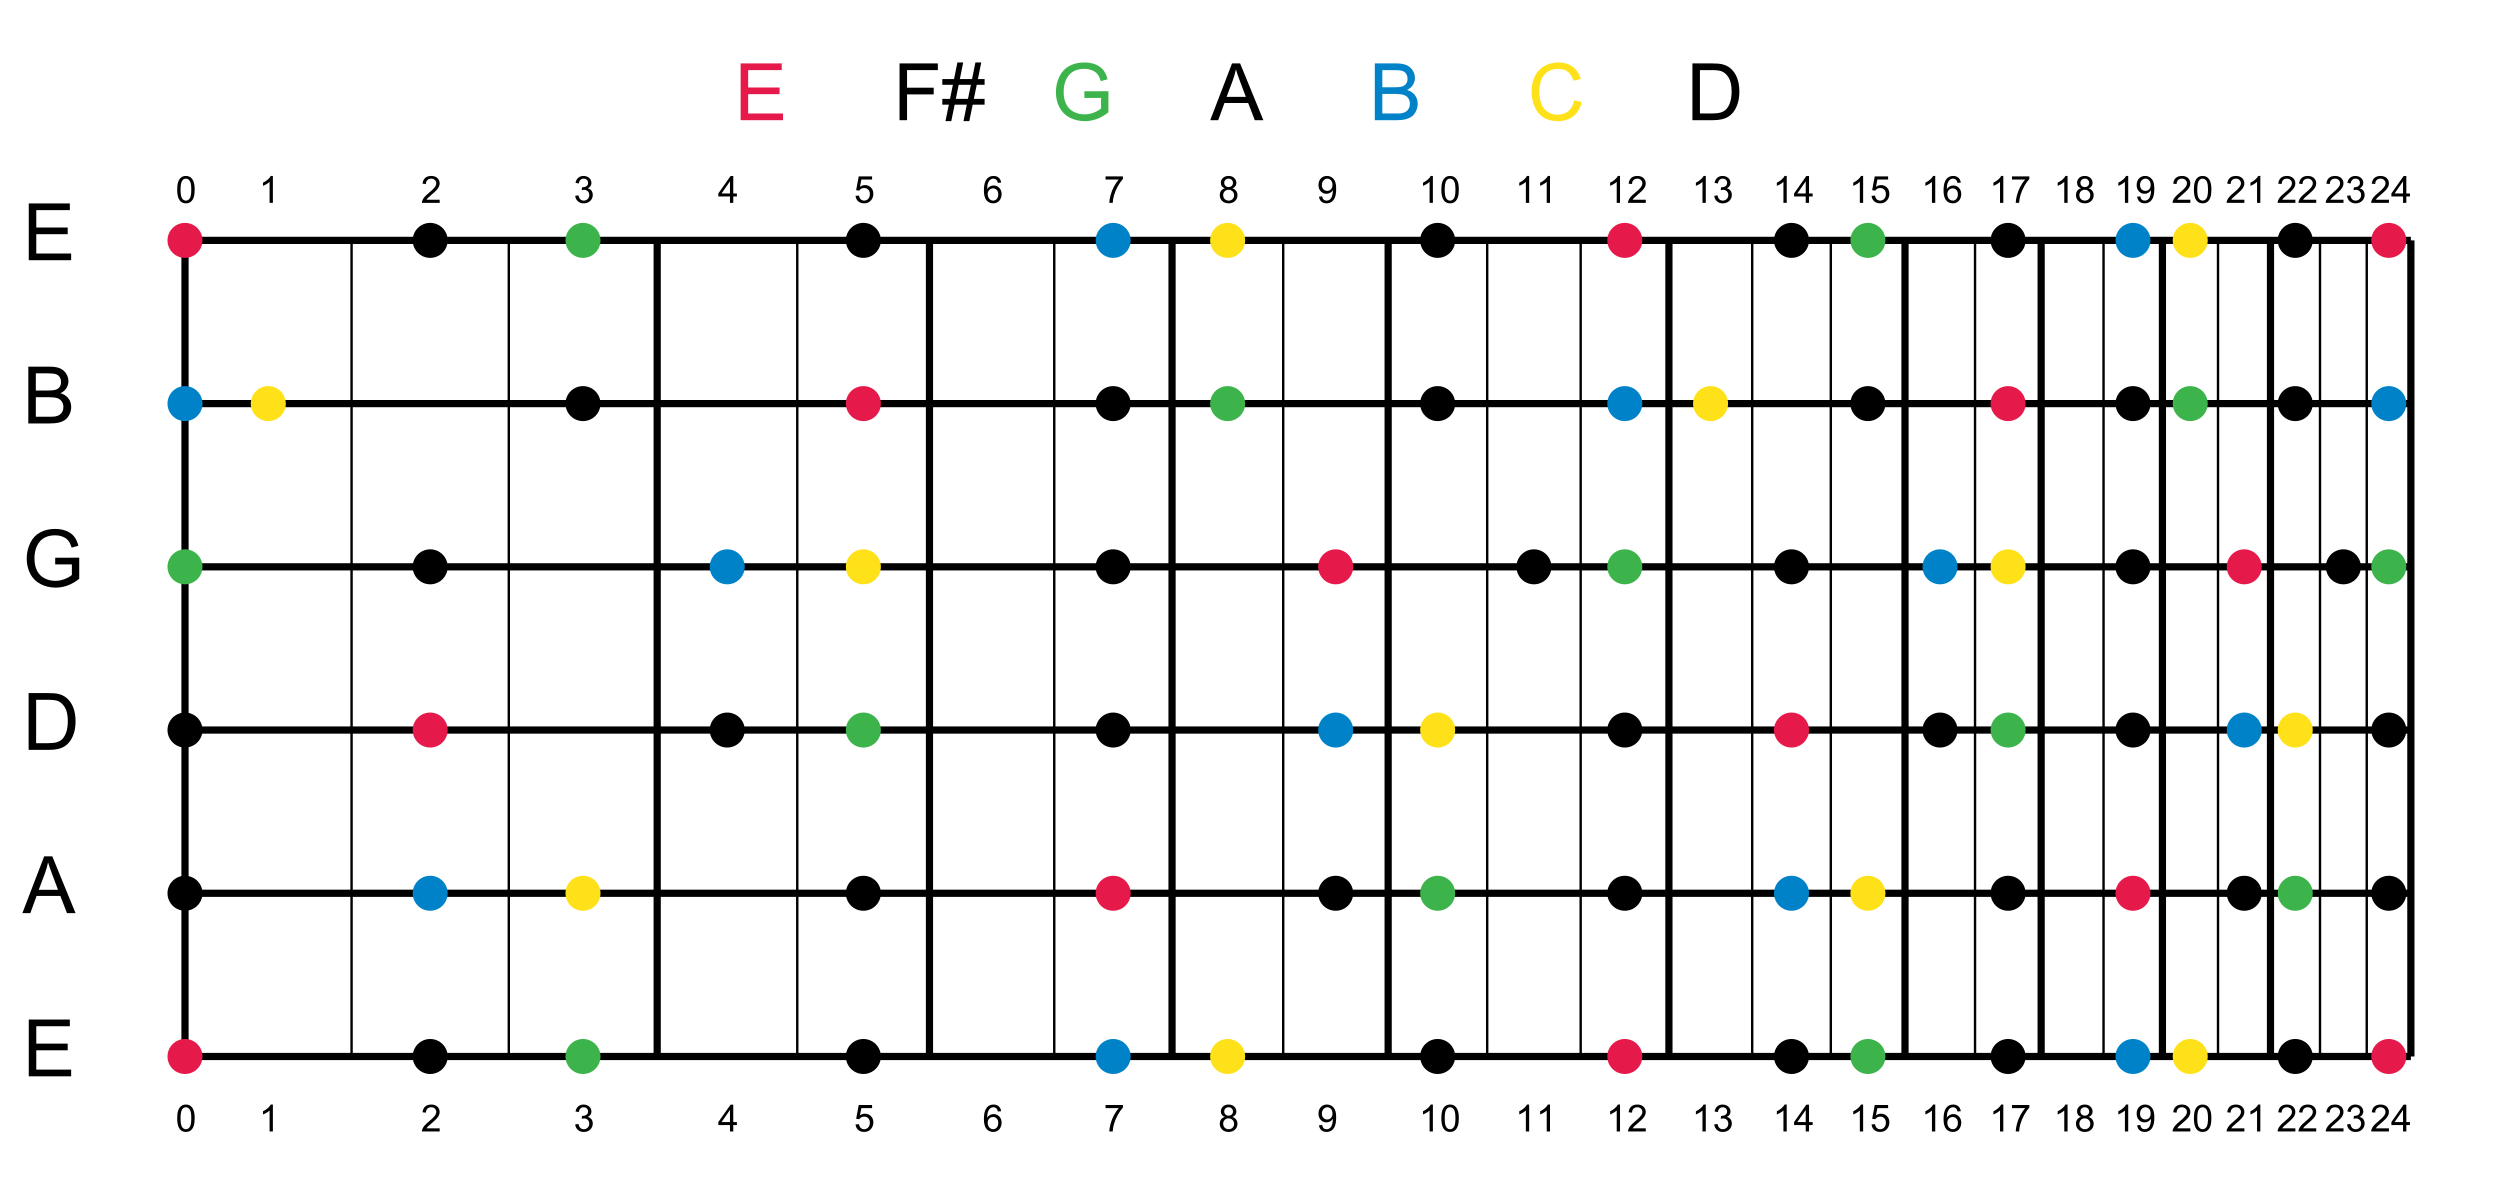 <?xml version="1.0" encoding="UTF-8"?>
<svg xmlns="http://www.w3.org/2000/svg" xmlns:xlink="http://www.w3.org/1999/xlink" width="1040pt" height="500pt" viewBox="0 0 1040 500" version="1.1">
<defs>
<g>
<symbol overflow="visible" id="glyph0-0">
<path style="stroke:none;" d="M 1.949 0 L 1.949 -9.75 L 9.75 -9.75 L 9.75 0 Z M 2.195 -0.242 L 9.508 -0.242 L 9.508 -9.508 L 2.195 -9.508 Z M 2.195 -0.242 "/>
</symbol>
<symbol overflow="visible" id="glyph0-1">
<path style="stroke:none;" d="M 0.648 -5.508 C 0.645 -6.828 0.781 -7.891 1.055 -8.695 C 1.324 -9.5 1.727 -10.117 2.266 -10.555 C 2.801 -10.988 3.477 -11.207 4.289 -11.211 C 4.887 -11.207 5.41 -11.086 5.863 -10.848 C 6.312 -10.605 6.688 -10.258 6.984 -9.805 C 7.277 -9.348 7.508 -8.797 7.676 -8.145 C 7.844 -7.492 7.926 -6.613 7.93 -5.508 C 7.926 -4.195 7.793 -3.137 7.523 -2.336 C 7.254 -1.527 6.852 -0.906 6.316 -0.469 C 5.781 -0.031 5.105 0.188 4.289 0.191 C 3.211 0.188 2.363 -0.195 1.75 -0.969 C 1.012 -1.891 0.645 -3.406 0.648 -5.508 Z M 2.055 -5.508 C 2.051 -3.672 2.266 -2.449 2.699 -1.848 C 3.125 -1.238 3.656 -0.938 4.289 -0.938 C 4.918 -0.938 5.445 -1.242 5.875 -1.852 C 6.301 -2.461 6.516 -3.68 6.52 -5.508 C 6.516 -7.344 6.301 -8.562 5.875 -9.172 C 5.445 -9.773 4.91 -10.078 4.273 -10.078 C 3.641 -10.078 3.141 -9.809 2.766 -9.277 C 2.289 -8.594 2.051 -7.34 2.055 -5.508 Z M 2.055 -5.508 "/>
</symbol>
<symbol overflow="visible" id="glyph0-2">
<path style="stroke:none;" d="M 5.812 0 L 4.441 0 L 4.441 -8.738 C 4.109 -8.418 3.676 -8.105 3.141 -7.793 C 2.605 -7.477 2.125 -7.238 1.699 -7.086 L 1.699 -8.41 C 2.465 -8.766 3.133 -9.203 3.707 -9.719 C 4.281 -10.23 4.688 -10.727 4.93 -11.211 L 5.812 -11.211 Z M 5.812 0 "/>
</symbol>
<symbol overflow="visible" id="glyph0-3">
<path style="stroke:none;" d="M 7.852 -1.316 L 7.852 0 L 0.473 0 C 0.461 -0.328 0.516 -0.645 0.633 -0.953 C 0.82 -1.453 1.121 -1.949 1.535 -2.438 C 1.949 -2.922 2.547 -3.484 3.328 -4.129 C 4.539 -5.121 5.359 -5.91 5.789 -6.492 C 6.215 -7.074 6.426 -7.625 6.43 -8.145 C 6.426 -8.684 6.23 -9.141 5.844 -9.516 C 5.453 -9.891 4.949 -10.078 4.328 -10.078 C 3.664 -10.078 3.137 -9.879 2.742 -9.484 C 2.344 -9.086 2.141 -8.539 2.141 -7.84 L 0.73 -7.984 C 0.824 -9.031 1.188 -9.832 1.82 -10.383 C 2.449 -10.934 3.293 -11.207 4.355 -11.211 C 5.426 -11.207 6.277 -10.91 6.902 -10.32 C 7.527 -9.723 7.84 -8.988 7.84 -8.113 C 7.84 -7.664 7.746 -7.223 7.562 -6.793 C 7.379 -6.359 7.074 -5.906 6.652 -5.43 C 6.223 -4.949 5.52 -4.293 4.539 -3.465 C 3.715 -2.77 3.188 -2.301 2.953 -2.059 C 2.719 -1.809 2.523 -1.562 2.375 -1.316 Z M 7.852 -1.316 "/>
</symbol>
<symbol overflow="visible" id="glyph0-4">
<path style="stroke:none;" d="M 0.656 -2.949 L 2.027 -3.129 C 2.184 -2.352 2.449 -1.789 2.828 -1.449 C 3.207 -1.105 3.668 -0.938 4.211 -0.938 C 4.855 -0.938 5.398 -1.16 5.844 -1.605 C 6.285 -2.051 6.508 -2.605 6.512 -3.27 C 6.508 -3.895 6.305 -4.41 5.895 -4.824 C 5.48 -5.23 4.957 -5.438 4.328 -5.438 C 4.066 -5.438 3.742 -5.387 3.359 -5.285 L 3.512 -6.488 C 3.598 -6.477 3.672 -6.473 3.734 -6.477 C 4.312 -6.473 4.84 -6.625 5.309 -6.934 C 5.777 -7.234 6.012 -7.703 6.012 -8.34 C 6.012 -8.84 5.84 -9.258 5.5 -9.59 C 5.156 -9.918 4.719 -10.082 4.184 -10.086 C 3.648 -10.082 3.203 -9.914 2.848 -9.582 C 2.492 -9.242 2.262 -8.742 2.164 -8.074 L 0.793 -8.316 C 0.957 -9.23 1.34 -9.945 1.934 -10.453 C 2.527 -10.957 3.266 -11.207 4.152 -11.211 C 4.758 -11.207 5.32 -11.078 5.836 -10.82 C 6.348 -10.559 6.738 -10.203 7.012 -9.75 C 7.281 -9.297 7.418 -8.816 7.418 -8.309 C 7.418 -7.824 7.285 -7.383 7.027 -6.992 C 6.766 -6.594 6.383 -6.281 5.879 -6.047 C 6.535 -5.895 7.051 -5.578 7.418 -5.098 C 7.785 -4.617 7.969 -4.016 7.969 -3.297 C 7.969 -2.32 7.613 -1.492 6.902 -0.816 C 6.191 -0.137 5.289 0.199 4.203 0.199 C 3.219 0.199 2.406 -0.09 1.762 -0.676 C 1.113 -1.258 0.746 -2.016 0.656 -2.949 Z M 0.656 -2.949 "/>
</symbol>
<symbol overflow="visible" id="glyph0-5">
<path style="stroke:none;" d="M 5.043 0 L 5.043 -2.672 L 0.199 -2.672 L 0.199 -3.93 L 5.293 -11.168 L 6.414 -11.168 L 6.414 -3.93 L 7.922 -3.93 L 7.922 -2.672 L 6.414 -2.672 L 6.414 0 Z M 5.043 -3.93 L 5.043 -8.965 L 1.547 -3.93 Z M 5.043 -3.93 "/>
</symbol>
<symbol overflow="visible" id="glyph0-6">
<path style="stroke:none;" d="M 0.648 -2.926 L 2.086 -3.047 C 2.191 -2.344 2.438 -1.816 2.828 -1.465 C 3.215 -1.113 3.684 -0.938 4.234 -0.938 C 4.895 -0.938 5.453 -1.184 5.91 -1.684 C 6.367 -2.176 6.598 -2.836 6.598 -3.664 C 6.598 -4.441 6.375 -5.059 5.938 -5.512 C 5.492 -5.961 4.918 -6.188 4.211 -6.191 C 3.77 -6.188 3.371 -6.086 3.016 -5.891 C 2.66 -5.688 2.383 -5.43 2.18 -5.109 L 0.891 -5.277 L 1.973 -11.016 L 7.527 -11.016 L 7.527 -9.703 L 3.07 -9.703 L 2.469 -6.703 C 3.133 -7.168 3.836 -7.398 4.578 -7.402 C 5.547 -7.398 6.371 -7.062 7.043 -6.391 C 7.715 -5.715 8.051 -4.848 8.051 -3.785 C 8.051 -2.773 7.754 -1.898 7.168 -1.164 C 6.449 -0.262 5.473 0.188 4.234 0.191 C 3.215 0.188 2.387 -0.094 1.746 -0.66 C 1.105 -1.227 0.738 -1.98 0.648 -2.926 Z M 0.648 -2.926 "/>
</symbol>
<symbol overflow="visible" id="glyph0-7">
<path style="stroke:none;" d="M 7.762 -8.434 L 6.398 -8.324 C 6.273 -8.859 6.098 -9.25 5.879 -9.5 C 5.504 -9.887 5.047 -10.082 4.508 -10.086 C 4.07 -10.082 3.688 -9.961 3.359 -9.719 C 2.922 -9.402 2.582 -8.941 2.336 -8.34 C 2.086 -7.73 1.957 -6.871 1.949 -5.758 C 2.277 -6.258 2.68 -6.629 3.16 -6.875 C 3.637 -7.117 4.137 -7.242 4.66 -7.242 C 5.57 -7.242 6.352 -6.906 6.996 -6.234 C 7.637 -5.562 7.957 -4.691 7.961 -3.625 C 7.957 -2.922 7.805 -2.27 7.508 -1.672 C 7.203 -1.066 6.789 -0.605 6.262 -0.289 C 5.73 0.031 5.133 0.188 4.465 0.191 C 3.32 0.188 2.387 -0.23 1.668 -1.07 C 0.945 -1.91 0.586 -3.297 0.586 -5.227 C 0.586 -7.383 0.984 -8.949 1.781 -9.934 C 2.477 -10.781 3.414 -11.207 4.594 -11.211 C 5.469 -11.207 6.188 -10.961 6.75 -10.473 C 7.312 -9.977 7.648 -9.297 7.762 -8.434 Z M 2.164 -3.617 C 2.16 -3.141 2.262 -2.691 2.465 -2.262 C 2.664 -1.828 2.945 -1.496 3.305 -1.273 C 3.664 -1.047 4.043 -0.938 4.441 -0.938 C 5.02 -0.938 5.516 -1.168 5.934 -1.637 C 6.348 -2.102 6.555 -2.738 6.559 -3.543 C 6.555 -4.312 6.352 -4.918 5.941 -5.363 C 5.527 -5.805 5.008 -6.027 4.387 -6.031 C 3.766 -6.027 3.238 -5.805 2.809 -5.363 C 2.375 -4.918 2.16 -4.336 2.164 -3.617 Z M 2.164 -3.617 "/>
</symbol>
<symbol overflow="visible" id="glyph0-8">
<path style="stroke:none;" d="M 0.738 -9.703 L 0.738 -11.023 L 7.969 -11.023 L 7.969 -9.957 C 7.258 -9.195 6.551 -8.191 5.852 -6.938 C 5.152 -5.684 4.613 -4.395 4.234 -3.07 C 3.957 -2.133 3.781 -1.109 3.711 0 L 2.301 0 C 2.312 -0.875 2.484 -1.934 2.816 -3.184 C 3.145 -4.426 3.617 -5.625 4.238 -6.781 C 4.852 -7.934 5.508 -8.91 6.207 -9.703 Z M 0.738 -9.703 "/>
</symbol>
<symbol overflow="visible" id="glyph0-9">
<path style="stroke:none;" d="M 2.758 -6.055 C 2.188 -6.258 1.766 -6.555 1.492 -6.945 C 1.215 -7.328 1.078 -7.793 1.082 -8.332 C 1.078 -9.145 1.371 -9.824 1.957 -10.379 C 2.539 -10.93 3.316 -11.207 4.289 -11.211 C 5.262 -11.207 6.043 -10.926 6.641 -10.363 C 7.234 -9.797 7.535 -9.109 7.535 -8.297 C 7.535 -7.777 7.398 -7.324 7.125 -6.941 C 6.852 -6.555 6.438 -6.258 5.887 -6.055 C 6.57 -5.828 7.094 -5.469 7.453 -4.973 C 7.812 -4.473 7.992 -3.879 7.992 -3.191 C 7.992 -2.234 7.652 -1.43 6.977 -0.781 C 6.301 -0.133 5.414 0.188 4.312 0.191 C 3.211 0.188 2.32 -0.137 1.645 -0.785 C 0.969 -1.438 0.633 -2.25 0.633 -3.23 C 0.633 -3.953 0.816 -4.562 1.184 -5.055 C 1.551 -5.543 2.074 -5.875 2.758 -6.055 Z M 2.484 -8.379 C 2.484 -7.848 2.652 -7.414 2.992 -7.082 C 3.332 -6.746 3.773 -6.578 4.32 -6.582 C 4.844 -6.578 5.277 -6.746 5.617 -7.078 C 5.953 -7.41 6.121 -7.816 6.125 -8.305 C 6.121 -8.805 5.949 -9.227 5.602 -9.57 C 5.254 -9.91 4.82 -10.082 4.305 -10.086 C 3.777 -10.082 3.344 -9.914 3 -9.582 C 2.656 -9.242 2.484 -8.844 2.484 -8.379 Z M 2.043 -3.223 C 2.039 -2.832 2.133 -2.453 2.32 -2.086 C 2.504 -1.719 2.777 -1.434 3.145 -1.238 C 3.508 -1.035 3.902 -0.938 4.328 -0.938 C 4.98 -0.938 5.52 -1.148 5.949 -1.57 C 6.371 -1.992 6.586 -2.527 6.59 -3.176 C 6.586 -3.836 6.367 -4.379 5.93 -4.812 C 5.488 -5.242 4.938 -5.461 4.281 -5.461 C 3.633 -5.461 3.098 -5.246 2.676 -4.82 C 2.25 -4.395 2.039 -3.863 2.043 -3.223 Z M 2.043 -3.223 "/>
</symbol>
<symbol overflow="visible" id="glyph0-10">
<path style="stroke:none;" d="M 0.852 -2.582 L 2.172 -2.703 C 2.281 -2.078 2.492 -1.629 2.809 -1.355 C 3.121 -1.074 3.527 -0.938 4.023 -0.938 C 4.441 -0.938 4.809 -1.031 5.129 -1.227 C 5.441 -1.414 5.703 -1.672 5.91 -2 C 6.109 -2.32 6.277 -2.758 6.418 -3.305 C 6.551 -3.852 6.621 -4.41 6.625 -4.98 C 6.621 -5.043 6.621 -5.133 6.621 -5.258 C 6.344 -4.816 5.969 -4.461 5.496 -4.191 C 5.02 -3.918 4.504 -3.785 3.953 -3.785 C 3.027 -3.785 2.246 -4.117 1.605 -4.789 C 0.965 -5.457 0.645 -6.344 0.648 -7.441 C 0.645 -8.574 0.977 -9.484 1.648 -10.176 C 2.312 -10.863 3.152 -11.207 4.16 -11.211 C 4.887 -11.207 5.551 -11.012 6.152 -10.625 C 6.754 -10.23 7.211 -9.676 7.523 -8.953 C 7.836 -8.227 7.992 -7.18 7.992 -5.812 C 7.992 -4.383 7.836 -3.246 7.527 -2.402 C 7.215 -1.559 6.754 -0.914 6.145 -0.473 C 5.531 -0.031 4.812 0.188 3.992 0.191 C 3.113 0.188 2.398 -0.051 1.848 -0.535 C 1.293 -1.02 0.961 -1.703 0.852 -2.582 Z M 6.469 -7.512 C 6.469 -8.297 6.258 -8.918 5.84 -9.383 C 5.418 -9.844 4.914 -10.078 4.328 -10.078 C 3.715 -10.078 3.184 -9.828 2.734 -9.332 C 2.277 -8.832 2.051 -8.188 2.055 -7.395 C 2.051 -6.684 2.266 -6.105 2.699 -5.66 C 3.125 -5.215 3.656 -4.992 4.289 -4.996 C 4.922 -4.992 5.441 -5.215 5.855 -5.66 C 6.262 -6.105 6.469 -6.723 6.469 -7.512 Z M 6.469 -7.512 "/>
</symbol>
<symbol overflow="visible" id="glyph1-0">
<path style="stroke:none;" d="M 4.125 0 L 4.125 -20.625 L 20.625 -20.625 L 20.625 0 Z M 4.641 -0.516 L 20.109 -0.516 L 20.109 -20.109 L 4.641 -20.109 Z M 4.641 -0.516 "/>
</symbol>
<symbol overflow="visible" id="glyph1-1">
<path style="stroke:none;" d="M 2.609 0 L 2.609 -23.621 L 19.691 -23.621 L 19.691 -20.836 L 5.734 -20.836 L 5.734 -13.602 L 18.805 -13.602 L 18.805 -10.828 L 5.734 -10.828 L 5.734 -2.789 L 20.238 -2.789 L 20.238 0 Z M 2.609 0 "/>
</symbol>
<symbol overflow="visible" id="glyph1-2">
<path style="stroke:none;" d="M -0.047 0 L 9.023 -23.621 L 12.391 -23.621 L 22.059 0 L 18.5 0 L 15.742 -7.156 L 5.867 -7.156 L 3.27 0 Z M 6.766 -9.699 L 14.777 -9.699 L 12.312 -16.242 C 11.555 -18.227 10.996 -19.859 10.633 -21.141 C 10.332 -19.625 9.91 -18.121 9.363 -16.629 Z M 6.766 -9.699 "/>
</symbol>
<symbol overflow="visible" id="glyph1-3">
<path style="stroke:none;" d="M 2.547 0 L 2.547 -23.621 L 10.684 -23.621 C 12.516 -23.617 13.918 -23.508 14.891 -23.285 C 16.238 -22.973 17.395 -22.406 18.352 -21.594 C 19.598 -20.535 20.527 -19.191 21.148 -17.555 C 21.762 -15.914 22.07 -14.043 22.074 -11.941 C 22.07 -10.145 21.863 -8.555 21.445 -7.172 C 21.027 -5.785 20.488 -4.637 19.836 -3.73 C 19.176 -2.82 18.461 -2.105 17.684 -1.586 C 16.902 -1.062 15.961 -0.668 14.863 -0.402 C 13.758 -0.133 12.492 0 11.07 0 Z M 5.672 -2.789 L 10.715 -2.789 C 12.27 -2.789 13.492 -2.934 14.379 -3.223 C 15.266 -3.512 15.973 -3.918 16.5 -4.445 C 17.242 -5.184 17.816 -6.18 18.23 -7.434 C 18.641 -8.684 18.848 -10.203 18.852 -11.988 C 18.848 -14.457 18.441 -16.355 17.633 -17.684 C 16.82 -19.012 15.836 -19.898 14.68 -20.352 C 13.836 -20.672 12.488 -20.836 10.633 -20.836 L 5.672 -20.836 Z M 5.672 -2.789 "/>
</symbol>
<symbol overflow="visible" id="glyph1-4">
<path style="stroke:none;" d="M 13.602 -9.266 L 13.602 -12.035 L 23.605 -12.055 L 23.605 -3.289 C 22.066 -2.059 20.48 -1.137 18.852 -0.523 C 17.215 0.094 15.539 0.398 13.824 0.402 C 11.5 0.398 9.395 -0.094 7.5 -1.086 C 5.602 -2.078 4.168 -3.516 3.207 -5.398 C 2.238 -7.273 1.758 -9.375 1.758 -11.699 C 1.758 -13.996 2.238 -16.141 3.199 -18.137 C 4.16 -20.125 5.543 -21.605 7.348 -22.574 C 9.152 -23.539 11.23 -24.023 13.582 -24.023 C 15.289 -24.023 16.832 -23.746 18.215 -23.195 C 19.594 -22.641 20.676 -21.871 21.461 -20.883 C 22.246 -19.891 22.844 -18.602 23.25 -17.016 L 20.43 -16.242 C 20.074 -17.445 19.633 -18.391 19.109 -19.078 C 18.578 -19.766 17.828 -20.316 16.852 -20.73 C 15.875 -21.145 14.789 -21.352 13.602 -21.352 C 12.168 -21.352 10.934 -21.133 9.895 -20.699 C 8.852 -20.262 8.012 -19.688 7.371 -18.98 C 6.73 -18.27 6.234 -17.492 5.883 -16.645 C 5.281 -15.18 4.98 -13.594 4.98 -11.891 C 4.98 -9.781 5.34 -8.02 6.066 -6.605 C 6.789 -5.184 7.848 -4.133 9.234 -3.449 C 10.617 -2.758 12.086 -2.414 13.648 -2.418 C 15 -2.414 16.324 -2.676 17.613 -3.199 C 18.902 -3.719 19.879 -4.273 20.543 -4.867 L 20.543 -9.266 Z M 13.602 -9.266 "/>
</symbol>
<symbol overflow="visible" id="glyph1-5">
<path style="stroke:none;" d="M 2.418 0 L 2.418 -23.621 L 11.281 -23.621 C 13.078 -23.617 14.527 -23.379 15.621 -22.902 C 16.711 -22.422 17.562 -21.688 18.184 -20.695 C 18.797 -19.703 19.105 -18.664 19.109 -17.578 C 19.105 -16.57 18.832 -15.617 18.289 -14.727 C 17.738 -13.832 16.914 -13.113 15.809 -12.57 C 17.234 -12.148 18.332 -11.434 19.102 -10.426 C 19.867 -9.41 20.25 -8.219 20.254 -6.848 C 20.25 -5.738 20.016 -4.711 19.551 -3.762 C 19.082 -2.809 18.504 -2.074 17.82 -1.562 C 17.129 -1.043 16.27 -0.652 15.234 -0.395 C 14.195 -0.129 12.926 0 11.426 0 Z M 5.543 -13.695 L 10.652 -13.695 C 12.035 -13.691 13.027 -13.785 13.633 -13.969 C 14.426 -14.203 15.023 -14.594 15.426 -15.145 C 15.828 -15.691 16.031 -16.379 16.031 -17.211 C 16.031 -17.992 15.844 -18.684 15.469 -19.277 C 15.094 -19.871 14.555 -20.277 13.855 -20.504 C 13.156 -20.723 11.961 -20.836 10.266 -20.836 L 5.543 -20.836 Z M 5.543 -2.789 L 11.426 -2.789 C 12.434 -2.789 13.141 -2.824 13.551 -2.898 C 14.27 -3.027 14.871 -3.242 15.355 -3.543 C 15.836 -3.844 16.234 -4.281 16.547 -4.855 C 16.859 -5.43 17.016 -6.094 17.016 -6.848 C 17.016 -7.727 16.789 -8.492 16.34 -9.141 C 15.887 -9.789 15.262 -10.246 14.461 -10.512 C 13.66 -10.777 12.508 -10.91 11.004 -10.91 L 5.543 -10.91 Z M 5.543 -2.789 "/>
</symbol>
<symbol overflow="visible" id="glyph1-6">
<path style="stroke:none;" d="M 2.707 0 L 2.707 -23.621 L 18.645 -23.621 L 18.645 -20.836 L 5.832 -20.836 L 5.832 -13.52 L 16.918 -13.52 L 16.918 -10.73 L 5.832 -10.73 L 5.832 0 Z M 2.707 0 "/>
</symbol>
<symbol overflow="visible" id="glyph1-7">
<path style="stroke:none;" d="M 1.66 0.402 L 3.062 -6.461 L 0.34 -6.461 L 0.34 -8.863 L 3.547 -8.863 L 4.738 -14.711 L 0.34 -14.711 L 0.34 -17.113 L 5.219 -17.113 L 6.621 -24.023 L 9.039 -24.023 L 7.637 -17.113 L 12.715 -17.113 L 14.117 -24.023 L 16.547 -24.023 L 15.148 -17.113 L 17.934 -17.113 L 17.934 -14.711 L 14.664 -14.711 L 13.453 -8.863 L 17.934 -8.863 L 17.934 -6.461 L 12.973 -6.461 L 11.57 0.402 L 9.152 0.402 L 10.539 -6.461 L 5.477 -6.461 L 4.078 0.402 Z M 5.961 -8.863 L 11.023 -8.863 L 12.23 -14.711 L 7.156 -14.711 Z M 5.961 -8.863 "/>
</symbol>
<symbol overflow="visible" id="glyph1-8">
<path style="stroke:none;" d="M 19.398 -8.281 L 22.527 -7.492 C 21.867 -4.922 20.688 -2.965 18.988 -1.617 C 17.285 -0.273 15.203 0.398 12.746 0.402 C 10.195 0.398 8.125 -0.117 6.531 -1.152 C 4.934 -2.188 3.719 -3.688 2.891 -5.656 C 2.055 -7.617 1.641 -9.73 1.645 -11.988 C 1.641 -14.449 2.109 -16.594 3.055 -18.426 C 3.992 -20.254 5.332 -21.645 7.066 -22.598 C 8.801 -23.547 10.707 -24.023 12.793 -24.023 C 15.152 -24.023 17.141 -23.422 18.754 -22.219 C 20.363 -21.016 21.488 -19.324 22.125 -17.145 L 19.047 -16.418 C 18.496 -18.137 17.699 -19.387 16.66 -20.172 C 15.613 -20.957 14.305 -21.352 12.73 -21.352 C 10.914 -21.352 9.395 -20.914 8.176 -20.043 C 6.953 -19.172 6.098 -18.004 5.605 -16.539 C 5.109 -15.07 4.863 -13.559 4.867 -12.004 C 4.863 -9.992 5.156 -8.238 5.742 -6.742 C 6.328 -5.242 7.238 -4.121 8.473 -3.383 C 9.707 -2.641 11.043 -2.273 12.488 -2.273 C 14.234 -2.273 15.719 -2.777 16.934 -3.785 C 18.148 -4.793 18.969 -6.289 19.398 -8.281 Z M 19.398 -8.281 "/>
</symbol>
</g>
</defs>
<g id="surface1">
<rect x="0" y="0" width="1040" height="500" style="fill:rgb(100%,100%,100%);fill-opacity:1;stroke:none;"/>
<g style="fill:rgb(0%,0%,0%);fill-opacity:1;">
  <use xlink:href="#glyph0-1" x="73.059" y="84.398"/>
</g>
<path style="fill:none;stroke-width:3;stroke-linecap:butt;stroke-linejoin:miter;stroke:rgb(0%,0%,0%);stroke-opacity:1;stroke-miterlimit:10;" d="M 76.961 100 L 76.961 439.5 "/>
<g style="fill:rgb(0%,0%,0%);fill-opacity:1;">
  <use xlink:href="#glyph0-1" x="73.059" y="470.699"/>
</g>
<g style="fill:rgb(0%,0%,0%);fill-opacity:1;">
  <use xlink:href="#glyph0-2" x="107.707" y="84.398"/>
</g>
<path style="fill:none;stroke-width:1;stroke-linecap:butt;stroke-linejoin:miter;stroke:rgb(0%,0%,0%);stroke-opacity:1;stroke-miterlimit:10;" d="M 146.254 100 L 146.254 439.5 "/>
<g style="fill:rgb(0%,0%,0%);fill-opacity:1;">
  <use xlink:href="#glyph0-2" x="107.707" y="470.699"/>
</g>
<g style="fill:rgb(0%,0%,0%);fill-opacity:1;">
  <use xlink:href="#glyph0-3" x="175.055" y="84.398"/>
</g>
<path style="fill:none;stroke-width:1;stroke-linecap:butt;stroke-linejoin:miter;stroke:rgb(0%,0%,0%);stroke-opacity:1;stroke-miterlimit:10;" d="M 211.66 100 L 211.66 439.5 "/>
<g style="fill:rgb(0%,0%,0%);fill-opacity:1;">
  <use xlink:href="#glyph0-3" x="175.055" y="470.699"/>
</g>
<g style="fill:rgb(0%,0%,0%);fill-opacity:1;">
  <use xlink:href="#glyph0-4" x="238.625" y="84.398"/>
</g>
<path style="fill:none;stroke-width:3;stroke-linecap:butt;stroke-linejoin:miter;stroke:rgb(0%,0%,0%);stroke-opacity:1;stroke-miterlimit:10;" d="M 273.391 100 L 273.391 439.5 "/>
<g style="fill:rgb(0%,0%,0%);fill-opacity:1;">
  <use xlink:href="#glyph0-4" x="238.625" y="470.699"/>
</g>
<g style="fill:rgb(0%,0%,0%);fill-opacity:1;">
  <use xlink:href="#glyph0-5" x="298.625" y="84.398"/>
</g>
<path style="fill:none;stroke-width:1;stroke-linecap:butt;stroke-linejoin:miter;stroke:rgb(0%,0%,0%);stroke-opacity:1;stroke-miterlimit:10;" d="M 331.66 100 L 331.66 439.5 "/>
<g style="fill:rgb(0%,0%,0%);fill-opacity:1;">
  <use xlink:href="#glyph0-5" x="298.625" y="470.699"/>
</g>
<g style="fill:rgb(0%,0%,0%);fill-opacity:1;">
  <use xlink:href="#glyph0-6" x="355.262" y="84.398"/>
</g>
<path style="fill:none;stroke-width:3;stroke-linecap:butt;stroke-linejoin:miter;stroke:rgb(0%,0%,0%);stroke-opacity:1;stroke-miterlimit:10;" d="M 386.66 100 L 386.66 439.5 "/>
<g style="fill:rgb(0%,0%,0%);fill-opacity:1;">
  <use xlink:href="#glyph0-6" x="355.262" y="470.699"/>
</g>
<g style="fill:rgb(0%,0%,0%);fill-opacity:1;">
  <use xlink:href="#glyph0-7" x="408.715" y="84.398"/>
</g>
<path style="fill:none;stroke-width:1;stroke-linecap:butt;stroke-linejoin:miter;stroke:rgb(0%,0%,0%);stroke-opacity:1;stroke-miterlimit:10;" d="M 438.57 100 L 438.57 439.5 "/>
<g style="fill:rgb(0%,0%,0%);fill-opacity:1;">
  <use xlink:href="#glyph0-7" x="408.715" y="470.699"/>
</g>
<g style="fill:rgb(0%,0%,0%);fill-opacity:1;">
  <use xlink:href="#glyph0-8" x="459.172" y="84.398"/>
</g>
<path style="fill:none;stroke-width:3;stroke-linecap:butt;stroke-linejoin:miter;stroke:rgb(0%,0%,0%);stroke-opacity:1;stroke-miterlimit:10;" d="M 487.57 100 L 487.57 439.5 "/>
<g style="fill:rgb(0%,0%,0%);fill-opacity:1;">
  <use xlink:href="#glyph0-8" x="459.172" y="470.699"/>
</g>
<g style="fill:rgb(0%,0%,0%);fill-opacity:1;">
  <use xlink:href="#glyph0-9" x="506.793" y="84.398"/>
</g>
<path style="fill:none;stroke-width:1;stroke-linecap:butt;stroke-linejoin:miter;stroke:rgb(0%,0%,0%);stroke-opacity:1;stroke-miterlimit:10;" d="M 533.816 100 L 533.816 439.5 "/>
<g style="fill:rgb(0%,0%,0%);fill-opacity:1;">
  <use xlink:href="#glyph0-9" x="506.793" y="470.699"/>
</g>
<g style="fill:rgb(0%,0%,0%);fill-opacity:1;">
  <use xlink:href="#glyph0-10" x="547.844" y="84.398"/>
</g>
<path style="fill:none;stroke-width:3;stroke-linecap:butt;stroke-linejoin:miter;stroke:rgb(0%,0%,0%);stroke-opacity:1;stroke-miterlimit:10;" d="M 577.469 100 L 577.469 439.5 "/>
<g style="fill:rgb(0%,0%,0%);fill-opacity:1;">
  <use xlink:href="#glyph0-10" x="547.844" y="470.699"/>
</g>
<g style="fill:rgb(0%,0%,0%);fill-opacity:1;">
  <use xlink:href="#glyph0-2" x="590.27" y="84.398"/>
  <use xlink:href="#glyph0-1" x="598.946" y="84.398"/>
</g>
<path style="fill:none;stroke-width:1;stroke-linecap:butt;stroke-linejoin:miter;stroke:rgb(0%,0%,0%);stroke-opacity:1;stroke-miterlimit:10;" d="M 618.672 100 L 618.672 439.5 "/>
<g style="fill:rgb(0%,0%,0%);fill-opacity:1;">
  <use xlink:href="#glyph0-2" x="590.27" y="470.699"/>
  <use xlink:href="#glyph0-1" x="598.946" y="470.699"/>
</g>
<g style="fill:rgb(0%,0%,0%);fill-opacity:1;">
  <use xlink:href="#glyph0-2" x="630.316" y="84.398"/>
  <use xlink:href="#glyph0-2" x="638.992" y="84.398"/>
</g>
<path style="fill:none;stroke-width:1;stroke-linecap:butt;stroke-linejoin:miter;stroke:rgb(0%,0%,0%);stroke-opacity:1;stroke-miterlimit:10;" d="M 657.562 100 L 657.562 439.5 "/>
<g style="fill:rgb(0%,0%,0%);fill-opacity:1;">
  <use xlink:href="#glyph0-2" x="630.316" y="470.699"/>
  <use xlink:href="#glyph0-2" x="638.992" y="470.699"/>
</g>
<g style="fill:rgb(0%,0%,0%);fill-opacity:1;">
  <use xlink:href="#glyph0-2" x="668.113" y="84.398"/>
  <use xlink:href="#glyph0-3" x="676.789" y="84.398"/>
</g>
<path style="fill:none;stroke-width:3;stroke-linecap:butt;stroke-linejoin:miter;stroke:rgb(0%,0%,0%);stroke-opacity:1;stroke-miterlimit:10;" d="M 694.27 100 L 694.27 439.5 "/>
<g style="fill:rgb(0%,0%,0%);fill-opacity:1;">
  <use xlink:href="#glyph0-2" x="668.113" y="470.699"/>
  <use xlink:href="#glyph0-3" x="676.789" y="470.699"/>
</g>
<g style="fill:rgb(0%,0%,0%);fill-opacity:1;">
  <use xlink:href="#glyph0-2" x="703.793" y="84.398"/>
  <use xlink:href="#glyph0-4" x="712.469" y="84.398"/>
</g>
<path style="fill:none;stroke-width:1;stroke-linecap:butt;stroke-linejoin:miter;stroke:rgb(0%,0%,0%);stroke-opacity:1;stroke-miterlimit:10;" d="M 728.914 100 L 728.914 439.5 "/>
<g style="fill:rgb(0%,0%,0%);fill-opacity:1;">
  <use xlink:href="#glyph0-2" x="703.793" y="470.699"/>
  <use xlink:href="#glyph0-4" x="712.469" y="470.699"/>
</g>
<g style="fill:rgb(0%,0%,0%);fill-opacity:1;">
  <use xlink:href="#glyph0-2" x="737.465" y="84.398"/>
  <use xlink:href="#glyph0-5" x="746.141" y="84.398"/>
</g>
<path style="fill:none;stroke-width:1;stroke-linecap:butt;stroke-linejoin:miter;stroke:rgb(0%,0%,0%);stroke-opacity:1;stroke-miterlimit:10;" d="M 761.617 100 L 761.617 439.5 "/>
<g style="fill:rgb(0%,0%,0%);fill-opacity:1;">
  <use xlink:href="#glyph0-2" x="737.465" y="470.699"/>
  <use xlink:href="#glyph0-5" x="746.141" y="470.699"/>
</g>
<g style="fill:rgb(0%,0%,0%);fill-opacity:1;">
  <use xlink:href="#glyph0-2" x="769.25" y="84.398"/>
  <use xlink:href="#glyph0-6" x="777.926" y="84.398"/>
</g>
<path style="fill:none;stroke-width:3;stroke-linecap:butt;stroke-linejoin:miter;stroke:rgb(0%,0%,0%);stroke-opacity:1;stroke-miterlimit:10;" d="M 792.484 100 L 792.484 439.5 "/>
<g style="fill:rgb(0%,0%,0%);fill-opacity:1;">
  <use xlink:href="#glyph0-2" x="769.25" y="470.699"/>
  <use xlink:href="#glyph0-6" x="777.926" y="470.699"/>
</g>
<g style="fill:rgb(0%,0%,0%);fill-opacity:1;">
  <use xlink:href="#glyph0-2" x="799.25" y="84.398"/>
  <use xlink:href="#glyph0-7" x="807.926" y="84.398"/>
</g>
<path style="fill:none;stroke-width:1;stroke-linecap:butt;stroke-linejoin:miter;stroke:rgb(0%,0%,0%);stroke-opacity:1;stroke-miterlimit:10;" d="M 821.617 100 L 821.617 439.5 "/>
<g style="fill:rgb(0%,0%,0%);fill-opacity:1;">
  <use xlink:href="#glyph0-2" x="799.25" y="470.699"/>
  <use xlink:href="#glyph0-7" x="807.926" y="470.699"/>
</g>
<g style="fill:rgb(0%,0%,0%);fill-opacity:1;">
  <use xlink:href="#glyph0-2" x="827.566" y="84.398"/>
  <use xlink:href="#glyph0-8" x="836.242" y="84.398"/>
</g>
<path style="fill:none;stroke-width:3;stroke-linecap:butt;stroke-linejoin:miter;stroke:rgb(0%,0%,0%);stroke-opacity:1;stroke-miterlimit:10;" d="M 849.117 100 L 849.117 439.5 "/>
<g style="fill:rgb(0%,0%,0%);fill-opacity:1;">
  <use xlink:href="#glyph0-2" x="827.566" y="470.699"/>
  <use xlink:href="#glyph0-8" x="836.242" y="470.699"/>
</g>
<g style="fill:rgb(0%,0%,0%);fill-opacity:1;">
  <use xlink:href="#glyph0-2" x="854.297" y="84.398"/>
  <use xlink:href="#glyph0-9" x="862.973" y="84.398"/>
</g>
<path style="fill:none;stroke-width:1;stroke-linecap:butt;stroke-linejoin:miter;stroke:rgb(0%,0%,0%);stroke-opacity:1;stroke-miterlimit:10;" d="M 875.074 100 L 875.074 439.5 "/>
<g style="fill:rgb(0%,0%,0%);fill-opacity:1;">
  <use xlink:href="#glyph0-2" x="854.297" y="470.699"/>
  <use xlink:href="#glyph0-9" x="862.973" y="470.699"/>
</g>
<g style="fill:rgb(0%,0%,0%);fill-opacity:1;">
  <use xlink:href="#glyph0-2" x="879.523" y="84.398"/>
  <use xlink:href="#glyph0-10" x="888.199" y="84.398"/>
</g>
<path style="fill:none;stroke-width:3;stroke-linecap:butt;stroke-linejoin:miter;stroke:rgb(0%,0%,0%);stroke-opacity:1;stroke-miterlimit:10;" d="M 899.57 100 L 899.57 439.5 "/>
<g style="fill:rgb(0%,0%,0%);fill-opacity:1;">
  <use xlink:href="#glyph0-2" x="879.523" y="470.699"/>
  <use xlink:href="#glyph0-10" x="888.199" y="470.699"/>
</g>
<g style="fill:rgb(0%,0%,0%);fill-opacity:1;">
  <use xlink:href="#glyph0-3" x="903.332" y="84.398"/>
  <use xlink:href="#glyph0-1" x="912.008" y="84.398"/>
</g>
<path style="fill:none;stroke-width:1;stroke-linecap:butt;stroke-linejoin:miter;stroke:rgb(0%,0%,0%);stroke-opacity:1;stroke-miterlimit:10;" d="M 922.695 100 L 922.695 439.5 "/>
<g style="fill:rgb(0%,0%,0%);fill-opacity:1;">
  <use xlink:href="#glyph0-3" x="903.332" y="470.699"/>
  <use xlink:href="#glyph0-1" x="912.008" y="470.699"/>
</g>
<g style="fill:rgb(0%,0%,0%);fill-opacity:1;">
  <use xlink:href="#glyph0-3" x="925.809" y="84.398"/>
  <use xlink:href="#glyph0-2" x="934.485" y="84.398"/>
</g>
<path style="fill:none;stroke-width:3;stroke-linecap:butt;stroke-linejoin:miter;stroke:rgb(0%,0%,0%);stroke-opacity:1;stroke-miterlimit:10;" d="M 944.52 100 L 944.52 439.5 "/>
<g style="fill:rgb(0%,0%,0%);fill-opacity:1;">
  <use xlink:href="#glyph0-3" x="925.809" y="470.699"/>
  <use xlink:href="#glyph0-2" x="934.485" y="470.699"/>
</g>
<g style="fill:rgb(0%,0%,0%);fill-opacity:1;">
  <use xlink:href="#glyph0-3" x="947.023" y="84.398"/>
  <use xlink:href="#glyph0-3" x="955.699" y="84.398"/>
</g>
<path style="fill:none;stroke-width:1;stroke-linecap:butt;stroke-linejoin:miter;stroke:rgb(0%,0%,0%);stroke-opacity:1;stroke-miterlimit:10;" d="M 965.121 100 L 965.121 439.5 "/>
<g style="fill:rgb(0%,0%,0%);fill-opacity:1;">
  <use xlink:href="#glyph0-3" x="947.023" y="470.699"/>
  <use xlink:href="#glyph0-3" x="955.699" y="470.699"/>
</g>
<g style="fill:rgb(0%,0%,0%);fill-opacity:1;">
  <use xlink:href="#glyph0-3" x="967.043" y="84.398"/>
  <use xlink:href="#glyph0-4" x="975.719" y="84.398"/>
</g>
<path style="fill:none;stroke-width:1;stroke-linecap:butt;stroke-linejoin:miter;stroke:rgb(0%,0%,0%);stroke-opacity:1;stroke-miterlimit:10;" d="M 984.566 100 L 984.566 439.5 "/>
<g style="fill:rgb(0%,0%,0%);fill-opacity:1;">
  <use xlink:href="#glyph0-3" x="967.043" y="470.699"/>
  <use xlink:href="#glyph0-4" x="975.719" y="470.699"/>
</g>
<g style="fill:rgb(0%,0%,0%);fill-opacity:1;">
  <use xlink:href="#glyph0-3" x="985.945" y="84.398"/>
  <use xlink:href="#glyph0-5" x="994.621" y="84.398"/>
</g>
<path style="fill:none;stroke-width:3;stroke-linecap:butt;stroke-linejoin:miter;stroke:rgb(0%,0%,0%);stroke-opacity:1;stroke-miterlimit:10;" d="M 1002.922 100 L 1002.922 439.5 "/>
<g style="fill:rgb(0%,0%,0%);fill-opacity:1;">
  <use xlink:href="#glyph0-3" x="985.945" y="470.699"/>
  <use xlink:href="#glyph0-5" x="994.621" y="470.699"/>
</g>
<g style="fill:rgb(0%,0%,0%);fill-opacity:1;">
  <use xlink:href="#glyph1-1" x="9.359" y="447.75"/>
</g>
<path style="fill:none;stroke-width:3;stroke-linecap:butt;stroke-linejoin:miter;stroke:rgb(0%,0%,0%);stroke-opacity:1;stroke-miterlimit:10;" d="M 76.961 439.5 L 1002.922 439.5 "/>
<g style="fill:rgb(0%,0%,0%);fill-opacity:1;">
  <use xlink:href="#glyph1-2" x="9.359" y="379.852"/>
</g>
<path style="fill:none;stroke-width:3;stroke-linecap:butt;stroke-linejoin:miter;stroke:rgb(0%,0%,0%);stroke-opacity:1;stroke-miterlimit:10;" d="M 76.961 371.602 L 1002.922 371.602 "/>
<g style="fill:rgb(0%,0%,0%);fill-opacity:1;">
  <use xlink:href="#glyph1-3" x="9.359" y="311.949"/>
</g>
<path style="fill:none;stroke-width:3;stroke-linecap:butt;stroke-linejoin:miter;stroke:rgb(0%,0%,0%);stroke-opacity:1;stroke-miterlimit:10;" d="M 76.961 303.699 L 1002.922 303.699 "/>
<g style="fill:rgb(0%,0%,0%);fill-opacity:1;">
  <use xlink:href="#glyph1-4" x="9.359" y="244.051"/>
</g>
<path style="fill:none;stroke-width:3;stroke-linecap:butt;stroke-linejoin:miter;stroke:rgb(0%,0%,0%);stroke-opacity:1;stroke-miterlimit:10;" d="M 76.961 235.801 L 1002.922 235.801 "/>
<g style="fill:rgb(0%,0%,0%);fill-opacity:1;">
  <use xlink:href="#glyph1-5" x="9.359" y="176.148"/>
</g>
<path style="fill:none;stroke-width:3;stroke-linecap:butt;stroke-linejoin:miter;stroke:rgb(0%,0%,0%);stroke-opacity:1;stroke-miterlimit:10;" d="M 76.961 167.898 L 1002.922 167.898 "/>
<g style="fill:rgb(0%,0%,0%);fill-opacity:1;">
  <use xlink:href="#glyph1-1" x="9.359" y="108.25"/>
</g>
<path style="fill:none;stroke-width:3;stroke-linecap:butt;stroke-linejoin:miter;stroke:rgb(0%,0%,0%);stroke-opacity:1;stroke-miterlimit:10;" d="M 76.961 100 L 1002.922 100 "/>
<path style=" stroke:none;fill-rule:nonzero;fill:rgb(90.196%,9.804%,29.412%);fill-opacity:1;" d="M 84.238 439.5 C 84.238 443.52 80.98 446.781 76.961 446.781 C 72.938 446.781 69.68 443.52 69.68 439.5 C 69.68 435.48 72.938 432.219 76.961 432.219 C 80.98 432.219 84.238 435.48 84.238 439.5 "/>
<path style=" stroke:none;fill-rule:nonzero;fill:rgb(90.196%,9.804%,29.412%);fill-opacity:1;" d="M 683.195 439.5 C 683.195 443.52 679.934 446.781 675.914 446.781 C 671.895 446.781 668.637 443.52 668.637 439.5 C 668.637 435.48 671.895 432.219 675.914 432.219 C 679.934 432.219 683.195 435.48 683.195 439.5 "/>
<path style=" stroke:none;fill-rule:nonzero;fill:rgb(90.196%,9.804%,29.412%);fill-opacity:1;" d="M 1001.023 439.5 C 1001.023 443.52 997.766 446.781 993.742 446.781 C 989.723 446.781 986.465 443.52 986.465 439.5 C 986.465 435.48 989.723 432.219 993.742 432.219 C 997.766 432.219 1001.023 435.48 1001.023 439.5 "/>
<path style=" stroke:none;fill-rule:nonzero;fill:rgb(90.196%,9.804%,29.412%);fill-opacity:1;" d="M 470.352 371.602 C 470.352 375.621 467.09 378.879 463.07 378.879 C 459.051 378.879 455.789 375.621 455.789 371.602 C 455.789 367.578 459.051 364.32 463.07 364.32 C 467.09 364.32 470.352 367.578 470.352 371.602 "/>
<path style=" stroke:none;fill-rule:nonzero;fill:rgb(90.196%,9.804%,29.412%);fill-opacity:1;" d="M 894.602 371.602 C 894.602 375.621 891.344 378.879 887.32 378.879 C 883.301 378.879 880.043 375.621 880.043 371.602 C 880.043 367.578 883.301 364.32 887.32 364.32 C 891.344 364.32 894.602 367.578 894.602 371.602 "/>
<path style=" stroke:none;fill-rule:nonzero;fill:rgb(90.196%,9.804%,29.412%);fill-opacity:1;" d="M 186.234 303.699 C 186.234 307.719 182.977 310.98 178.957 310.98 C 174.938 310.98 171.676 307.719 171.676 303.699 C 171.676 299.68 174.938 296.422 178.957 296.422 C 182.977 296.422 186.234 299.68 186.234 303.699 "/>
<path style=" stroke:none;fill-rule:nonzero;fill:rgb(90.196%,9.804%,29.412%);fill-opacity:1;" d="M 752.547 303.699 C 752.547 307.719 749.285 310.98 745.266 310.98 C 741.246 310.98 737.984 307.719 737.984 303.699 C 737.984 299.68 741.246 296.422 745.266 296.422 C 749.285 296.422 752.547 299.68 752.547 303.699 "/>
<path style=" stroke:none;fill-rule:nonzero;fill:rgb(90.196%,9.804%,29.412%);fill-opacity:1;" d="M 562.922 235.801 C 562.922 239.82 559.664 243.078 555.645 243.078 C 551.621 243.078 548.363 239.82 548.363 235.801 C 548.363 231.781 551.621 228.52 555.645 228.52 C 559.664 228.52 562.922 231.781 562.922 235.801 "/>
<path style=" stroke:none;fill-rule:nonzero;fill:rgb(90.196%,9.804%,29.412%);fill-opacity:1;" d="M 940.887 235.801 C 940.887 239.82 937.629 243.078 933.609 243.078 C 929.586 243.078 926.328 239.82 926.328 235.801 C 926.328 231.781 929.586 228.52 933.609 228.52 C 937.629 228.52 940.887 231.781 940.887 235.801 "/>
<path style=" stroke:none;fill-rule:nonzero;fill:rgb(90.196%,9.804%,29.412%);fill-opacity:1;" d="M 366.441 167.898 C 366.441 171.922 363.18 175.18 359.16 175.18 C 355.141 175.18 351.879 171.922 351.879 167.898 C 351.879 163.879 355.141 160.621 359.16 160.621 C 363.18 160.621 366.441 163.879 366.441 167.898 "/>
<path style=" stroke:none;fill-rule:nonzero;fill:rgb(90.196%,9.804%,29.412%);fill-opacity:1;" d="M 842.648 167.898 C 842.648 171.922 839.387 175.18 835.367 175.18 C 831.348 175.18 828.086 171.922 828.086 167.898 C 828.086 163.879 831.348 160.621 835.367 160.621 C 839.387 160.621 842.648 163.879 842.648 167.898 "/>
<path style=" stroke:none;fill-rule:nonzero;fill:rgb(90.196%,9.804%,29.412%);fill-opacity:1;" d="M 84.238 100 C 84.238 104.02 80.98 107.281 76.961 107.281 C 72.938 107.281 69.68 104.02 69.68 100 C 69.68 95.98 72.938 92.719 76.961 92.719 C 80.98 92.719 84.238 95.98 84.238 100 "/>
<path style=" stroke:none;fill-rule:nonzero;fill:rgb(90.196%,9.804%,29.412%);fill-opacity:1;" d="M 683.195 100 C 683.195 104.02 679.934 107.281 675.914 107.281 C 671.895 107.281 668.637 104.02 668.637 100 C 668.637 95.98 671.895 92.719 675.914 92.719 C 679.934 92.719 683.195 95.98 683.195 100 "/>
<path style=" stroke:none;fill-rule:nonzero;fill:rgb(90.196%,9.804%,29.412%);fill-opacity:1;" d="M 1001.023 100 C 1001.023 104.02 997.766 107.281 993.742 107.281 C 989.723 107.281 986.465 104.02 986.465 100 C 986.465 95.98 989.723 92.719 993.742 92.719 C 997.766 92.719 1001.023 95.98 1001.023 100 "/>
<path style=" stroke:none;fill-rule:nonzero;fill:rgb(0%,0%,0%);fill-opacity:1;" d="M 186.234 439.5 C 186.234 443.52 182.977 446.781 178.957 446.781 C 174.938 446.781 171.676 443.52 171.676 439.5 C 171.676 435.48 174.938 432.219 178.957 432.219 C 182.977 432.219 186.234 435.48 186.234 439.5 "/>
<path style=" stroke:none;fill-rule:nonzero;fill:rgb(0%,0%,0%);fill-opacity:1;" d="M 752.547 439.5 C 752.547 443.52 749.285 446.781 745.266 446.781 C 741.246 446.781 737.984 443.52 737.984 439.5 C 737.984 435.48 741.246 432.219 745.266 432.219 C 749.285 432.219 752.547 435.48 752.547 439.5 "/>
<path style=" stroke:none;fill-rule:nonzero;fill:rgb(0%,0%,0%);fill-opacity:1;" d="M 562.922 371.602 C 562.922 375.621 559.664 378.879 555.645 378.879 C 551.621 378.879 548.363 375.621 548.363 371.602 C 548.363 367.578 551.621 364.32 555.645 364.32 C 559.664 364.32 562.922 367.578 562.922 371.602 "/>
<path style=" stroke:none;fill-rule:nonzero;fill:rgb(0%,0%,0%);fill-opacity:1;" d="M 940.887 371.602 C 940.887 375.621 937.629 378.879 933.609 378.879 C 929.586 378.879 926.328 375.621 926.328 371.602 C 926.328 367.578 929.586 364.32 933.609 364.32 C 937.629 364.32 940.887 367.578 940.887 371.602 "/>
<path style=" stroke:none;fill-rule:nonzero;fill:rgb(0%,0%,0%);fill-opacity:1;" d="M 309.809 303.699 C 309.809 307.719 306.547 310.98 302.527 310.98 C 298.508 310.98 295.246 307.719 295.246 303.699 C 295.246 299.68 298.508 296.422 302.527 296.422 C 306.547 296.422 309.809 299.68 309.809 303.699 "/>
<path style=" stroke:none;fill-rule:nonzero;fill:rgb(0%,0%,0%);fill-opacity:1;" d="M 814.332 303.699 C 814.332 307.719 811.07 310.98 807.051 310.98 C 803.031 310.98 799.77 307.719 799.77 303.699 C 799.77 299.68 803.031 296.422 807.051 296.422 C 811.07 296.422 814.332 299.68 814.332 303.699 "/>
<path style=" stroke:none;fill-rule:nonzero;fill:rgb(0%,0%,0%);fill-opacity:1;" d="M 645.395 235.801 C 645.395 239.82 642.137 243.078 638.117 243.078 C 634.098 243.078 630.836 239.82 630.836 235.801 C 630.836 231.781 634.098 228.52 638.117 228.52 C 642.137 228.52 645.395 231.781 645.395 235.801 "/>
<path style=" stroke:none;fill-rule:nonzero;fill:rgb(0%,0%,0%);fill-opacity:1;" d="M 982.125 235.801 C 982.125 239.82 978.867 243.078 974.844 243.078 C 970.824 243.078 967.566 239.82 967.566 235.801 C 967.566 231.781 970.824 228.52 974.844 228.52 C 978.867 228.52 982.125 231.781 982.125 235.801 "/>
<path style=" stroke:none;fill-rule:nonzero;fill:rgb(0%,0%,0%);fill-opacity:1;" d="M 470.352 167.898 C 470.352 171.922 467.09 175.18 463.07 175.18 C 459.051 175.18 455.789 171.922 455.789 167.898 C 455.789 163.879 459.051 160.621 463.07 160.621 C 467.09 160.621 470.352 163.879 470.352 167.898 "/>
<path style=" stroke:none;fill-rule:nonzero;fill:rgb(0%,0%,0%);fill-opacity:1;" d="M 894.602 167.898 C 894.602 171.922 891.344 175.18 887.32 175.18 C 883.301 175.18 880.043 171.922 880.043 167.898 C 880.043 163.879 883.301 160.621 887.32 160.621 C 891.344 160.621 894.602 163.879 894.602 167.898 "/>
<path style=" stroke:none;fill-rule:nonzero;fill:rgb(0%,0%,0%);fill-opacity:1;" d="M 186.234 100 C 186.234 104.02 182.977 107.281 178.957 107.281 C 174.938 107.281 171.676 104.02 171.676 100 C 171.676 95.98 174.938 92.719 178.957 92.719 C 182.977 92.719 186.234 95.98 186.234 100 "/>
<path style=" stroke:none;fill-rule:nonzero;fill:rgb(0%,0%,0%);fill-opacity:1;" d="M 752.547 100 C 752.547 104.02 749.285 107.281 745.266 107.281 C 741.246 107.281 737.984 104.02 737.984 100 C 737.984 95.98 741.246 92.719 745.266 92.719 C 749.285 92.719 752.547 95.98 752.547 100 "/>
<path style=" stroke:none;fill-rule:nonzero;fill:rgb(23.529%,70.588%,29.412%);fill-opacity:1;" d="M 249.805 439.5 C 249.805 443.52 246.547 446.781 242.527 446.781 C 238.504 446.781 235.246 443.52 235.246 439.5 C 235.246 435.48 238.504 432.219 242.527 432.219 C 246.547 432.219 249.805 435.48 249.805 439.5 "/>
<path style=" stroke:none;fill-rule:nonzero;fill:rgb(23.529%,70.588%,29.412%);fill-opacity:1;" d="M 784.332 439.5 C 784.332 443.52 781.07 446.781 777.051 446.781 C 773.031 446.781 769.77 443.52 769.77 439.5 C 769.77 435.48 773.031 432.219 777.051 432.219 C 781.07 432.219 784.332 435.48 784.332 439.5 "/>
<path style=" stroke:none;fill-rule:nonzero;fill:rgb(23.529%,70.588%,29.412%);fill-opacity:1;" d="M 605.352 371.602 C 605.352 375.621 602.09 378.879 598.07 378.879 C 594.051 378.879 590.789 375.621 590.789 371.602 C 590.789 367.578 594.051 364.32 598.07 364.32 C 602.09 364.32 605.352 367.578 605.352 371.602 "/>
<path style=" stroke:none;fill-rule:nonzero;fill:rgb(23.529%,70.588%,29.412%);fill-opacity:1;" d="M 962.102 371.602 C 962.102 375.621 958.844 378.879 954.82 378.879 C 950.801 378.879 947.543 375.621 947.543 371.602 C 947.543 367.578 950.801 364.32 954.82 364.32 C 958.844 364.32 962.102 367.578 962.102 371.602 "/>
<path style=" stroke:none;fill-rule:nonzero;fill:rgb(23.529%,70.588%,29.412%);fill-opacity:1;" d="M 366.441 303.699 C 366.441 307.719 363.18 310.98 359.16 310.98 C 355.141 310.98 351.879 307.719 351.879 303.699 C 351.879 299.68 355.141 296.422 359.16 296.422 C 363.18 296.422 366.441 299.68 366.441 303.699 "/>
<path style=" stroke:none;fill-rule:nonzero;fill:rgb(23.529%,70.588%,29.412%);fill-opacity:1;" d="M 842.648 303.699 C 842.648 307.719 839.387 310.98 835.367 310.98 C 831.348 310.98 828.086 307.719 828.086 303.699 C 828.086 299.68 831.348 296.422 835.367 296.422 C 839.387 296.422 842.648 299.68 842.648 303.699 "/>
<path style=" stroke:none;fill-rule:nonzero;fill:rgb(23.529%,70.588%,29.412%);fill-opacity:1;" d="M 84.238 235.801 C 84.238 239.82 80.98 243.078 76.961 243.078 C 72.938 243.078 69.68 239.82 69.68 235.801 C 69.68 231.781 72.938 228.52 76.961 228.52 C 80.98 228.52 84.238 231.781 84.238 235.801 "/>
<path style=" stroke:none;fill-rule:nonzero;fill:rgb(23.529%,70.588%,29.412%);fill-opacity:1;" d="M 683.195 235.801 C 683.195 239.82 679.934 243.078 675.914 243.078 C 671.895 243.078 668.637 239.82 668.637 235.801 C 668.637 231.781 671.895 228.52 675.914 228.52 C 679.934 228.52 683.195 231.781 683.195 235.801 "/>
<path style=" stroke:none;fill-rule:nonzero;fill:rgb(23.529%,70.588%,29.412%);fill-opacity:1;" d="M 1001.023 235.801 C 1001.023 239.82 997.766 243.078 993.742 243.078 C 989.723 243.078 986.465 239.82 986.465 235.801 C 986.465 231.781 989.723 228.52 993.742 228.52 C 997.766 228.52 1001.023 231.781 1001.023 235.801 "/>
<path style=" stroke:none;fill-rule:nonzero;fill:rgb(23.529%,70.588%,29.412%);fill-opacity:1;" d="M 517.973 167.898 C 517.973 171.922 514.715 175.18 510.691 175.18 C 506.672 175.18 503.414 171.922 503.414 167.898 C 503.414 163.879 506.672 160.621 510.691 160.621 C 514.715 160.621 517.973 163.879 517.973 167.898 "/>
<path style=" stroke:none;fill-rule:nonzero;fill:rgb(23.529%,70.588%,29.412%);fill-opacity:1;" d="M 918.414 167.898 C 918.414 171.922 915.152 175.18 911.133 175.18 C 907.113 175.18 903.855 171.922 903.855 167.898 C 903.855 163.879 907.113 160.621 911.133 160.621 C 915.152 160.621 918.414 163.879 918.414 167.898 "/>
<path style=" stroke:none;fill-rule:nonzero;fill:rgb(23.529%,70.588%,29.412%);fill-opacity:1;" d="M 249.805 100 C 249.805 104.02 246.547 107.281 242.527 107.281 C 238.504 107.281 235.246 104.02 235.246 100 C 235.246 95.98 238.504 92.719 242.527 92.719 C 246.547 92.719 249.805 95.98 249.805 100 "/>
<path style=" stroke:none;fill-rule:nonzero;fill:rgb(23.529%,70.588%,29.412%);fill-opacity:1;" d="M 784.332 100 C 784.332 104.02 781.07 107.281 777.051 107.281 C 773.031 107.281 769.77 104.02 769.77 100 C 769.77 95.98 773.031 92.719 777.051 92.719 C 781.07 92.719 784.332 95.98 784.332 100 "/>
<path style=" stroke:none;fill-rule:nonzero;fill:rgb(0%,0%,0%);fill-opacity:1;" d="M 366.441 439.5 C 366.441 443.52 363.18 446.781 359.16 446.781 C 355.141 446.781 351.879 443.52 351.879 439.5 C 351.879 435.48 355.141 432.219 359.16 432.219 C 363.18 432.219 366.441 435.48 366.441 439.5 "/>
<path style=" stroke:none;fill-rule:nonzero;fill:rgb(0%,0%,0%);fill-opacity:1;" d="M 842.648 439.5 C 842.648 443.52 839.387 446.781 835.367 446.781 C 831.348 446.781 828.086 443.52 828.086 439.5 C 828.086 435.48 831.348 432.219 835.367 432.219 C 839.387 432.219 842.648 435.48 842.648 439.5 "/>
<path style=" stroke:none;fill-rule:nonzero;fill:rgb(0%,0%,0%);fill-opacity:1;" d="M 84.238 371.602 C 84.238 375.621 80.98 378.879 76.961 378.879 C 72.938 378.879 69.68 375.621 69.68 371.602 C 69.68 367.578 72.938 364.32 76.961 364.32 C 80.98 364.32 84.238 367.578 84.238 371.602 "/>
<path style=" stroke:none;fill-rule:nonzero;fill:rgb(0%,0%,0%);fill-opacity:1;" d="M 683.195 371.602 C 683.195 375.621 679.934 378.879 675.914 378.879 C 671.895 378.879 668.637 375.621 668.637 371.602 C 668.637 367.578 671.895 364.32 675.914 364.32 C 679.934 364.32 683.195 367.578 683.195 371.602 "/>
<path style=" stroke:none;fill-rule:nonzero;fill:rgb(0%,0%,0%);fill-opacity:1;" d="M 1001.023 371.602 C 1001.023 375.621 997.766 378.879 993.742 378.879 C 989.723 378.879 986.465 375.621 986.465 371.602 C 986.465 367.578 989.723 364.32 993.742 364.32 C 997.766 364.32 1001.023 367.578 1001.023 371.602 "/>
<path style=" stroke:none;fill-rule:nonzero;fill:rgb(0%,0%,0%);fill-opacity:1;" d="M 470.352 303.699 C 470.352 307.719 467.09 310.98 463.07 310.98 C 459.051 310.98 455.789 307.719 455.789 303.699 C 455.789 299.68 459.051 296.422 463.07 296.422 C 467.09 296.422 470.352 299.68 470.352 303.699 "/>
<path style=" stroke:none;fill-rule:nonzero;fill:rgb(0%,0%,0%);fill-opacity:1;" d="M 894.602 303.699 C 894.602 307.719 891.344 310.98 887.32 310.98 C 883.301 310.98 880.043 307.719 880.043 303.699 C 880.043 299.68 883.301 296.422 887.32 296.422 C 891.344 296.422 894.602 299.68 894.602 303.699 "/>
<path style=" stroke:none;fill-rule:nonzero;fill:rgb(0%,0%,0%);fill-opacity:1;" d="M 186.234 235.801 C 186.234 239.82 182.977 243.078 178.957 243.078 C 174.938 243.078 171.676 239.82 171.676 235.801 C 171.676 231.781 174.938 228.52 178.957 228.52 C 182.977 228.52 186.234 231.781 186.234 235.801 "/>
<path style=" stroke:none;fill-rule:nonzero;fill:rgb(0%,0%,0%);fill-opacity:1;" d="M 752.547 235.801 C 752.547 239.82 749.285 243.078 745.266 243.078 C 741.246 243.078 737.984 239.82 737.984 235.801 C 737.984 231.781 741.246 228.52 745.266 228.52 C 749.285 228.52 752.547 231.781 752.547 235.801 "/>
<path style=" stroke:none;fill-rule:nonzero;fill:rgb(0%,0%,0%);fill-opacity:1;" d="M 605.352 167.898 C 605.352 171.922 602.09 175.18 598.07 175.18 C 594.051 175.18 590.789 171.922 590.789 167.898 C 590.789 163.879 594.051 160.621 598.07 160.621 C 602.09 160.621 605.352 163.879 605.352 167.898 "/>
<path style=" stroke:none;fill-rule:nonzero;fill:rgb(0%,0%,0%);fill-opacity:1;" d="M 962.102 167.898 C 962.102 171.922 958.844 175.18 954.82 175.18 C 950.801 175.18 947.543 171.922 947.543 167.898 C 947.543 163.879 950.801 160.621 954.82 160.621 C 958.844 160.621 962.102 163.879 962.102 167.898 "/>
<path style=" stroke:none;fill-rule:nonzero;fill:rgb(0%,0%,0%);fill-opacity:1;" d="M 366.441 100 C 366.441 104.02 363.18 107.281 359.16 107.281 C 355.141 107.281 351.879 104.02 351.879 100 C 351.879 95.98 355.141 92.719 359.16 92.719 C 363.18 92.719 366.441 95.98 366.441 100 "/>
<path style=" stroke:none;fill-rule:nonzero;fill:rgb(0%,0%,0%);fill-opacity:1;" d="M 842.648 100 C 842.648 104.02 839.387 107.281 835.367 107.281 C 831.348 107.281 828.086 104.02 828.086 100 C 828.086 95.98 831.348 92.719 835.367 92.719 C 839.387 92.719 842.648 95.98 842.648 100 "/>
<path style=" stroke:none;fill-rule:nonzero;fill:rgb(0%,50.98%,78.431%);fill-opacity:1;" d="M 470.352 439.5 C 470.352 443.52 467.09 446.781 463.07 446.781 C 459.051 446.781 455.789 443.52 455.789 439.5 C 455.789 435.48 459.051 432.219 463.07 432.219 C 467.09 432.219 470.352 435.48 470.352 439.5 "/>
<path style=" stroke:none;fill-rule:nonzero;fill:rgb(0%,50.98%,78.431%);fill-opacity:1;" d="M 894.602 439.5 C 894.602 443.52 891.344 446.781 887.32 446.781 C 883.301 446.781 880.043 443.52 880.043 439.5 C 880.043 435.48 883.301 432.219 887.32 432.219 C 891.344 432.219 894.602 435.48 894.602 439.5 "/>
<path style=" stroke:none;fill-rule:nonzero;fill:rgb(0%,50.98%,78.431%);fill-opacity:1;" d="M 186.234 371.602 C 186.234 375.621 182.977 378.879 178.957 378.879 C 174.938 378.879 171.676 375.621 171.676 371.602 C 171.676 367.578 174.938 364.32 178.957 364.32 C 182.977 364.32 186.234 367.578 186.234 371.602 "/>
<path style=" stroke:none;fill-rule:nonzero;fill:rgb(0%,50.98%,78.431%);fill-opacity:1;" d="M 752.547 371.602 C 752.547 375.621 749.285 378.879 745.266 378.879 C 741.246 378.879 737.984 375.621 737.984 371.602 C 737.984 367.578 741.246 364.32 745.266 364.32 C 749.285 364.32 752.547 367.578 752.547 371.602 "/>
<path style=" stroke:none;fill-rule:nonzero;fill:rgb(0%,50.98%,78.431%);fill-opacity:1;" d="M 562.922 303.699 C 562.922 307.719 559.664 310.98 555.645 310.98 C 551.621 310.98 548.363 307.719 548.363 303.699 C 548.363 299.68 551.621 296.422 555.645 296.422 C 559.664 296.422 562.922 299.68 562.922 303.699 "/>
<path style=" stroke:none;fill-rule:nonzero;fill:rgb(0%,50.98%,78.431%);fill-opacity:1;" d="M 940.887 303.699 C 940.887 307.719 937.629 310.98 933.609 310.98 C 929.586 310.98 926.328 307.719 926.328 303.699 C 926.328 299.68 929.586 296.422 933.609 296.422 C 937.629 296.422 940.887 299.68 940.887 303.699 "/>
<path style=" stroke:none;fill-rule:nonzero;fill:rgb(0%,50.98%,78.431%);fill-opacity:1;" d="M 309.809 235.801 C 309.809 239.82 306.547 243.078 302.527 243.078 C 298.508 243.078 295.246 239.82 295.246 235.801 C 295.246 231.781 298.508 228.52 302.527 228.52 C 306.547 228.52 309.809 231.781 309.809 235.801 "/>
<path style=" stroke:none;fill-rule:nonzero;fill:rgb(0%,50.98%,78.431%);fill-opacity:1;" d="M 814.332 235.801 C 814.332 239.82 811.07 243.078 807.051 243.078 C 803.031 243.078 799.77 239.82 799.77 235.801 C 799.77 231.781 803.031 228.52 807.051 228.52 C 811.07 228.52 814.332 231.781 814.332 235.801 "/>
<path style=" stroke:none;fill-rule:nonzero;fill:rgb(0%,50.98%,78.431%);fill-opacity:1;" d="M 84.238 167.898 C 84.238 171.922 80.98 175.18 76.961 175.18 C 72.938 175.18 69.68 171.922 69.68 167.898 C 69.68 163.879 72.938 160.621 76.961 160.621 C 80.98 160.621 84.238 163.879 84.238 167.898 "/>
<path style=" stroke:none;fill-rule:nonzero;fill:rgb(0%,50.98%,78.431%);fill-opacity:1;" d="M 683.195 167.898 C 683.195 171.922 679.934 175.18 675.914 175.18 C 671.895 175.18 668.637 171.922 668.637 167.898 C 668.637 163.879 671.895 160.621 675.914 160.621 C 679.934 160.621 683.195 163.879 683.195 167.898 "/>
<path style=" stroke:none;fill-rule:nonzero;fill:rgb(0%,50.98%,78.431%);fill-opacity:1;" d="M 1001.023 167.898 C 1001.023 171.922 997.766 175.18 993.742 175.18 C 989.723 175.18 986.465 171.922 986.465 167.898 C 986.465 163.879 989.723 160.621 993.742 160.621 C 997.766 160.621 1001.023 163.879 1001.023 167.898 "/>
<path style=" stroke:none;fill-rule:nonzero;fill:rgb(0%,50.98%,78.431%);fill-opacity:1;" d="M 470.352 100 C 470.352 104.02 467.09 107.281 463.07 107.281 C 459.051 107.281 455.789 104.02 455.789 100 C 455.789 95.98 459.051 92.719 463.07 92.719 C 467.09 92.719 470.352 95.98 470.352 100 "/>
<path style=" stroke:none;fill-rule:nonzero;fill:rgb(0%,50.98%,78.431%);fill-opacity:1;" d="M 894.602 100 C 894.602 104.02 891.344 107.281 887.32 107.281 C 883.301 107.281 880.043 104.02 880.043 100 C 880.043 95.98 883.301 92.719 887.32 92.719 C 891.344 92.719 894.602 95.98 894.602 100 "/>
<path style=" stroke:none;fill-rule:nonzero;fill:rgb(100%,88.235%,9.804%);fill-opacity:1;" d="M 517.973 439.5 C 517.973 443.52 514.715 446.781 510.691 446.781 C 506.672 446.781 503.414 443.52 503.414 439.5 C 503.414 435.48 506.672 432.219 510.691 432.219 C 514.715 432.219 517.973 435.48 517.973 439.5 "/>
<path style=" stroke:none;fill-rule:nonzero;fill:rgb(100%,88.235%,9.804%);fill-opacity:1;" d="M 918.414 439.5 C 918.414 443.52 915.152 446.781 911.133 446.781 C 907.113 446.781 903.855 443.52 903.855 439.5 C 903.855 435.48 907.113 432.219 911.133 432.219 C 915.152 432.219 918.414 435.48 918.414 439.5 "/>
<path style=" stroke:none;fill-rule:nonzero;fill:rgb(100%,88.235%,9.804%);fill-opacity:1;" d="M 249.805 371.602 C 249.805 375.621 246.547 378.879 242.527 378.879 C 238.504 378.879 235.246 375.621 235.246 371.602 C 235.246 367.578 238.504 364.32 242.527 364.32 C 246.547 364.32 249.805 367.578 249.805 371.602 "/>
<path style=" stroke:none;fill-rule:nonzero;fill:rgb(100%,88.235%,9.804%);fill-opacity:1;" d="M 784.332 371.602 C 784.332 375.621 781.07 378.879 777.051 378.879 C 773.031 378.879 769.77 375.621 769.77 371.602 C 769.77 367.578 773.031 364.32 777.051 364.32 C 781.07 364.32 784.332 367.578 784.332 371.602 "/>
<path style=" stroke:none;fill-rule:nonzero;fill:rgb(100%,88.235%,9.804%);fill-opacity:1;" d="M 605.352 303.699 C 605.352 307.719 602.09 310.98 598.07 310.98 C 594.051 310.98 590.789 307.719 590.789 303.699 C 590.789 299.68 594.051 296.422 598.07 296.422 C 602.09 296.422 605.352 299.68 605.352 303.699 "/>
<path style=" stroke:none;fill-rule:nonzero;fill:rgb(100%,88.235%,9.804%);fill-opacity:1;" d="M 962.102 303.699 C 962.102 307.719 958.844 310.98 954.82 310.98 C 950.801 310.98 947.543 307.719 947.543 303.699 C 947.543 299.68 950.801 296.422 954.82 296.422 C 958.844 296.422 962.102 299.68 962.102 303.699 "/>
<path style=" stroke:none;fill-rule:nonzero;fill:rgb(100%,88.235%,9.804%);fill-opacity:1;" d="M 366.441 235.801 C 366.441 239.82 363.18 243.078 359.16 243.078 C 355.141 243.078 351.879 239.82 351.879 235.801 C 351.879 231.781 355.141 228.52 359.16 228.52 C 363.18 228.52 366.441 231.781 366.441 235.801 "/>
<path style=" stroke:none;fill-rule:nonzero;fill:rgb(100%,88.235%,9.804%);fill-opacity:1;" d="M 842.648 235.801 C 842.648 239.82 839.387 243.078 835.367 243.078 C 831.348 243.078 828.086 239.82 828.086 235.801 C 828.086 231.781 831.348 228.52 835.367 228.52 C 839.387 228.52 842.648 231.781 842.648 235.801 "/>
<path style=" stroke:none;fill-rule:nonzero;fill:rgb(100%,88.235%,9.804%);fill-opacity:1;" d="M 118.887 167.898 C 118.887 171.922 115.629 175.18 111.605 175.18 C 107.586 175.18 104.328 171.922 104.328 167.898 C 104.328 163.879 107.586 160.621 111.605 160.621 C 115.629 160.621 118.887 163.879 118.887 167.898 "/>
<path style=" stroke:none;fill-rule:nonzero;fill:rgb(100%,88.235%,9.804%);fill-opacity:1;" d="M 718.871 167.898 C 718.871 171.922 715.613 175.18 711.59 175.18 C 707.57 175.18 704.312 171.922 704.312 167.898 C 704.312 163.879 707.57 160.621 711.59 160.621 C 715.613 160.621 718.871 163.879 718.871 167.898 "/>
<path style=" stroke:none;fill-rule:nonzero;fill:rgb(100%,88.235%,9.804%);fill-opacity:1;" d="M 517.973 100 C 517.973 104.02 514.715 107.281 510.691 107.281 C 506.672 107.281 503.414 104.02 503.414 100 C 503.414 95.98 506.672 92.719 510.691 92.719 C 514.715 92.719 517.973 95.98 517.973 100 "/>
<path style=" stroke:none;fill-rule:nonzero;fill:rgb(100%,88.235%,9.804%);fill-opacity:1;" d="M 918.414 100 C 918.414 104.02 915.152 107.281 911.133 107.281 C 907.113 107.281 903.855 104.02 903.855 100 C 903.855 95.98 907.113 92.719 911.133 92.719 C 915.152 92.719 918.414 95.98 918.414 100 "/>
<path style=" stroke:none;fill-rule:nonzero;fill:rgb(0%,0%,0%);fill-opacity:1;" d="M 605.352 439.5 C 605.352 443.52 602.09 446.781 598.07 446.781 C 594.051 446.781 590.789 443.52 590.789 439.5 C 590.789 435.48 594.051 432.219 598.07 432.219 C 602.09 432.219 605.352 435.48 605.352 439.5 "/>
<path style=" stroke:none;fill-rule:nonzero;fill:rgb(0%,0%,0%);fill-opacity:1;" d="M 962.102 439.5 C 962.102 443.52 958.844 446.781 954.82 446.781 C 950.801 446.781 947.543 443.52 947.543 439.5 C 947.543 435.48 950.801 432.219 954.82 432.219 C 958.844 432.219 962.102 435.48 962.102 439.5 "/>
<path style=" stroke:none;fill-rule:nonzero;fill:rgb(0%,0%,0%);fill-opacity:1;" d="M 366.441 371.602 C 366.441 375.621 363.18 378.879 359.16 378.879 C 355.141 378.879 351.879 375.621 351.879 371.602 C 351.879 367.578 355.141 364.32 359.16 364.32 C 363.18 364.32 366.441 367.578 366.441 371.602 "/>
<path style=" stroke:none;fill-rule:nonzero;fill:rgb(0%,0%,0%);fill-opacity:1;" d="M 842.648 371.602 C 842.648 375.621 839.387 378.879 835.367 378.879 C 831.348 378.879 828.086 375.621 828.086 371.602 C 828.086 367.578 831.348 364.32 835.367 364.32 C 839.387 364.32 842.648 367.578 842.648 371.602 "/>
<path style=" stroke:none;fill-rule:nonzero;fill:rgb(0%,0%,0%);fill-opacity:1;" d="M 84.238 303.699 C 84.238 307.719 80.98 310.98 76.961 310.98 C 72.938 310.98 69.68 307.719 69.68 303.699 C 69.68 299.68 72.938 296.422 76.961 296.422 C 80.98 296.422 84.238 299.68 84.238 303.699 "/>
<path style=" stroke:none;fill-rule:nonzero;fill:rgb(0%,0%,0%);fill-opacity:1;" d="M 683.195 303.699 C 683.195 307.719 679.934 310.98 675.914 310.98 C 671.895 310.98 668.637 307.719 668.637 303.699 C 668.637 299.68 671.895 296.422 675.914 296.422 C 679.934 296.422 683.195 299.68 683.195 303.699 "/>
<path style=" stroke:none;fill-rule:nonzero;fill:rgb(0%,0%,0%);fill-opacity:1;" d="M 1001.023 303.699 C 1001.023 307.719 997.766 310.98 993.742 310.98 C 989.723 310.98 986.465 307.719 986.465 303.699 C 986.465 299.68 989.723 296.422 993.742 296.422 C 997.766 296.422 1001.023 299.68 1001.023 303.699 "/>
<path style=" stroke:none;fill-rule:nonzero;fill:rgb(0%,0%,0%);fill-opacity:1;" d="M 470.352 235.801 C 470.352 239.82 467.09 243.078 463.07 243.078 C 459.051 243.078 455.789 239.82 455.789 235.801 C 455.789 231.781 459.051 228.52 463.07 228.52 C 467.09 228.52 470.352 231.781 470.352 235.801 "/>
<path style=" stroke:none;fill-rule:nonzero;fill:rgb(0%,0%,0%);fill-opacity:1;" d="M 894.602 235.801 C 894.602 239.82 891.344 243.078 887.32 243.078 C 883.301 243.078 880.043 239.82 880.043 235.801 C 880.043 231.781 883.301 228.52 887.32 228.52 C 891.344 228.52 894.602 231.781 894.602 235.801 "/>
<path style=" stroke:none;fill-rule:nonzero;fill:rgb(0%,0%,0%);fill-opacity:1;" d="M 249.805 167.898 C 249.805 171.922 246.547 175.18 242.527 175.18 C 238.504 175.18 235.246 171.922 235.246 167.898 C 235.246 163.879 238.504 160.621 242.527 160.621 C 246.547 160.621 249.805 163.879 249.805 167.898 "/>
<path style=" stroke:none;fill-rule:nonzero;fill:rgb(0%,0%,0%);fill-opacity:1;" d="M 784.332 167.898 C 784.332 171.922 781.07 175.18 777.051 175.18 C 773.031 175.18 769.77 171.922 769.77 167.898 C 769.77 163.879 773.031 160.621 777.051 160.621 C 781.07 160.621 784.332 163.879 784.332 167.898 "/>
<path style=" stroke:none;fill-rule:nonzero;fill:rgb(0%,0%,0%);fill-opacity:1;" d="M 605.352 100 C 605.352 104.02 602.09 107.281 598.07 107.281 C 594.051 107.281 590.789 104.02 590.789 100 C 590.789 95.98 594.051 92.719 598.07 92.719 C 602.09 92.719 605.352 95.98 605.352 100 "/>
<path style=" stroke:none;fill-rule:nonzero;fill:rgb(0%,0%,0%);fill-opacity:1;" d="M 962.102 100 C 962.102 104.02 958.844 107.281 954.82 107.281 C 950.801 107.281 947.543 104.02 947.543 100 C 947.543 95.98 950.801 92.719 954.82 92.719 C 958.844 92.719 962.102 95.98 962.102 100 "/>
<g style="fill:rgb(90.196%,9.804%,29.412%);fill-opacity:1;">
  <use xlink:href="#glyph1-1" x="305.5" y="50"/>
</g>
<g style="fill:rgb(0%,0%,0%);fill-opacity:1;">
  <use xlink:href="#glyph1-6" x="371.5" y="50"/>
  <use xlink:href="#glyph1-7" x="391.658" y="50"/>
</g>
<g style="fill:rgb(23.529%,70.588%,29.412%);fill-opacity:1;">
  <use xlink:href="#glyph1-4" x="437.5" y="50"/>
</g>
<g style="fill:rgb(0%,0%,0%);fill-opacity:1;">
  <use xlink:href="#glyph1-2" x="503.5" y="50"/>
</g>
<g style="fill:rgb(0%,50.98%,78.431%);fill-opacity:1;">
  <use xlink:href="#glyph1-5" x="569.5" y="50"/>
</g>
<g style="fill:rgb(100%,88.235%,9.804%);fill-opacity:1;">
  <use xlink:href="#glyph1-8" x="635.5" y="50"/>
</g>
<g style="fill:rgb(0%,0%,0%);fill-opacity:1;">
  <use xlink:href="#glyph1-3" x="701.5" y="50"/>
</g>
</g>
</svg>
